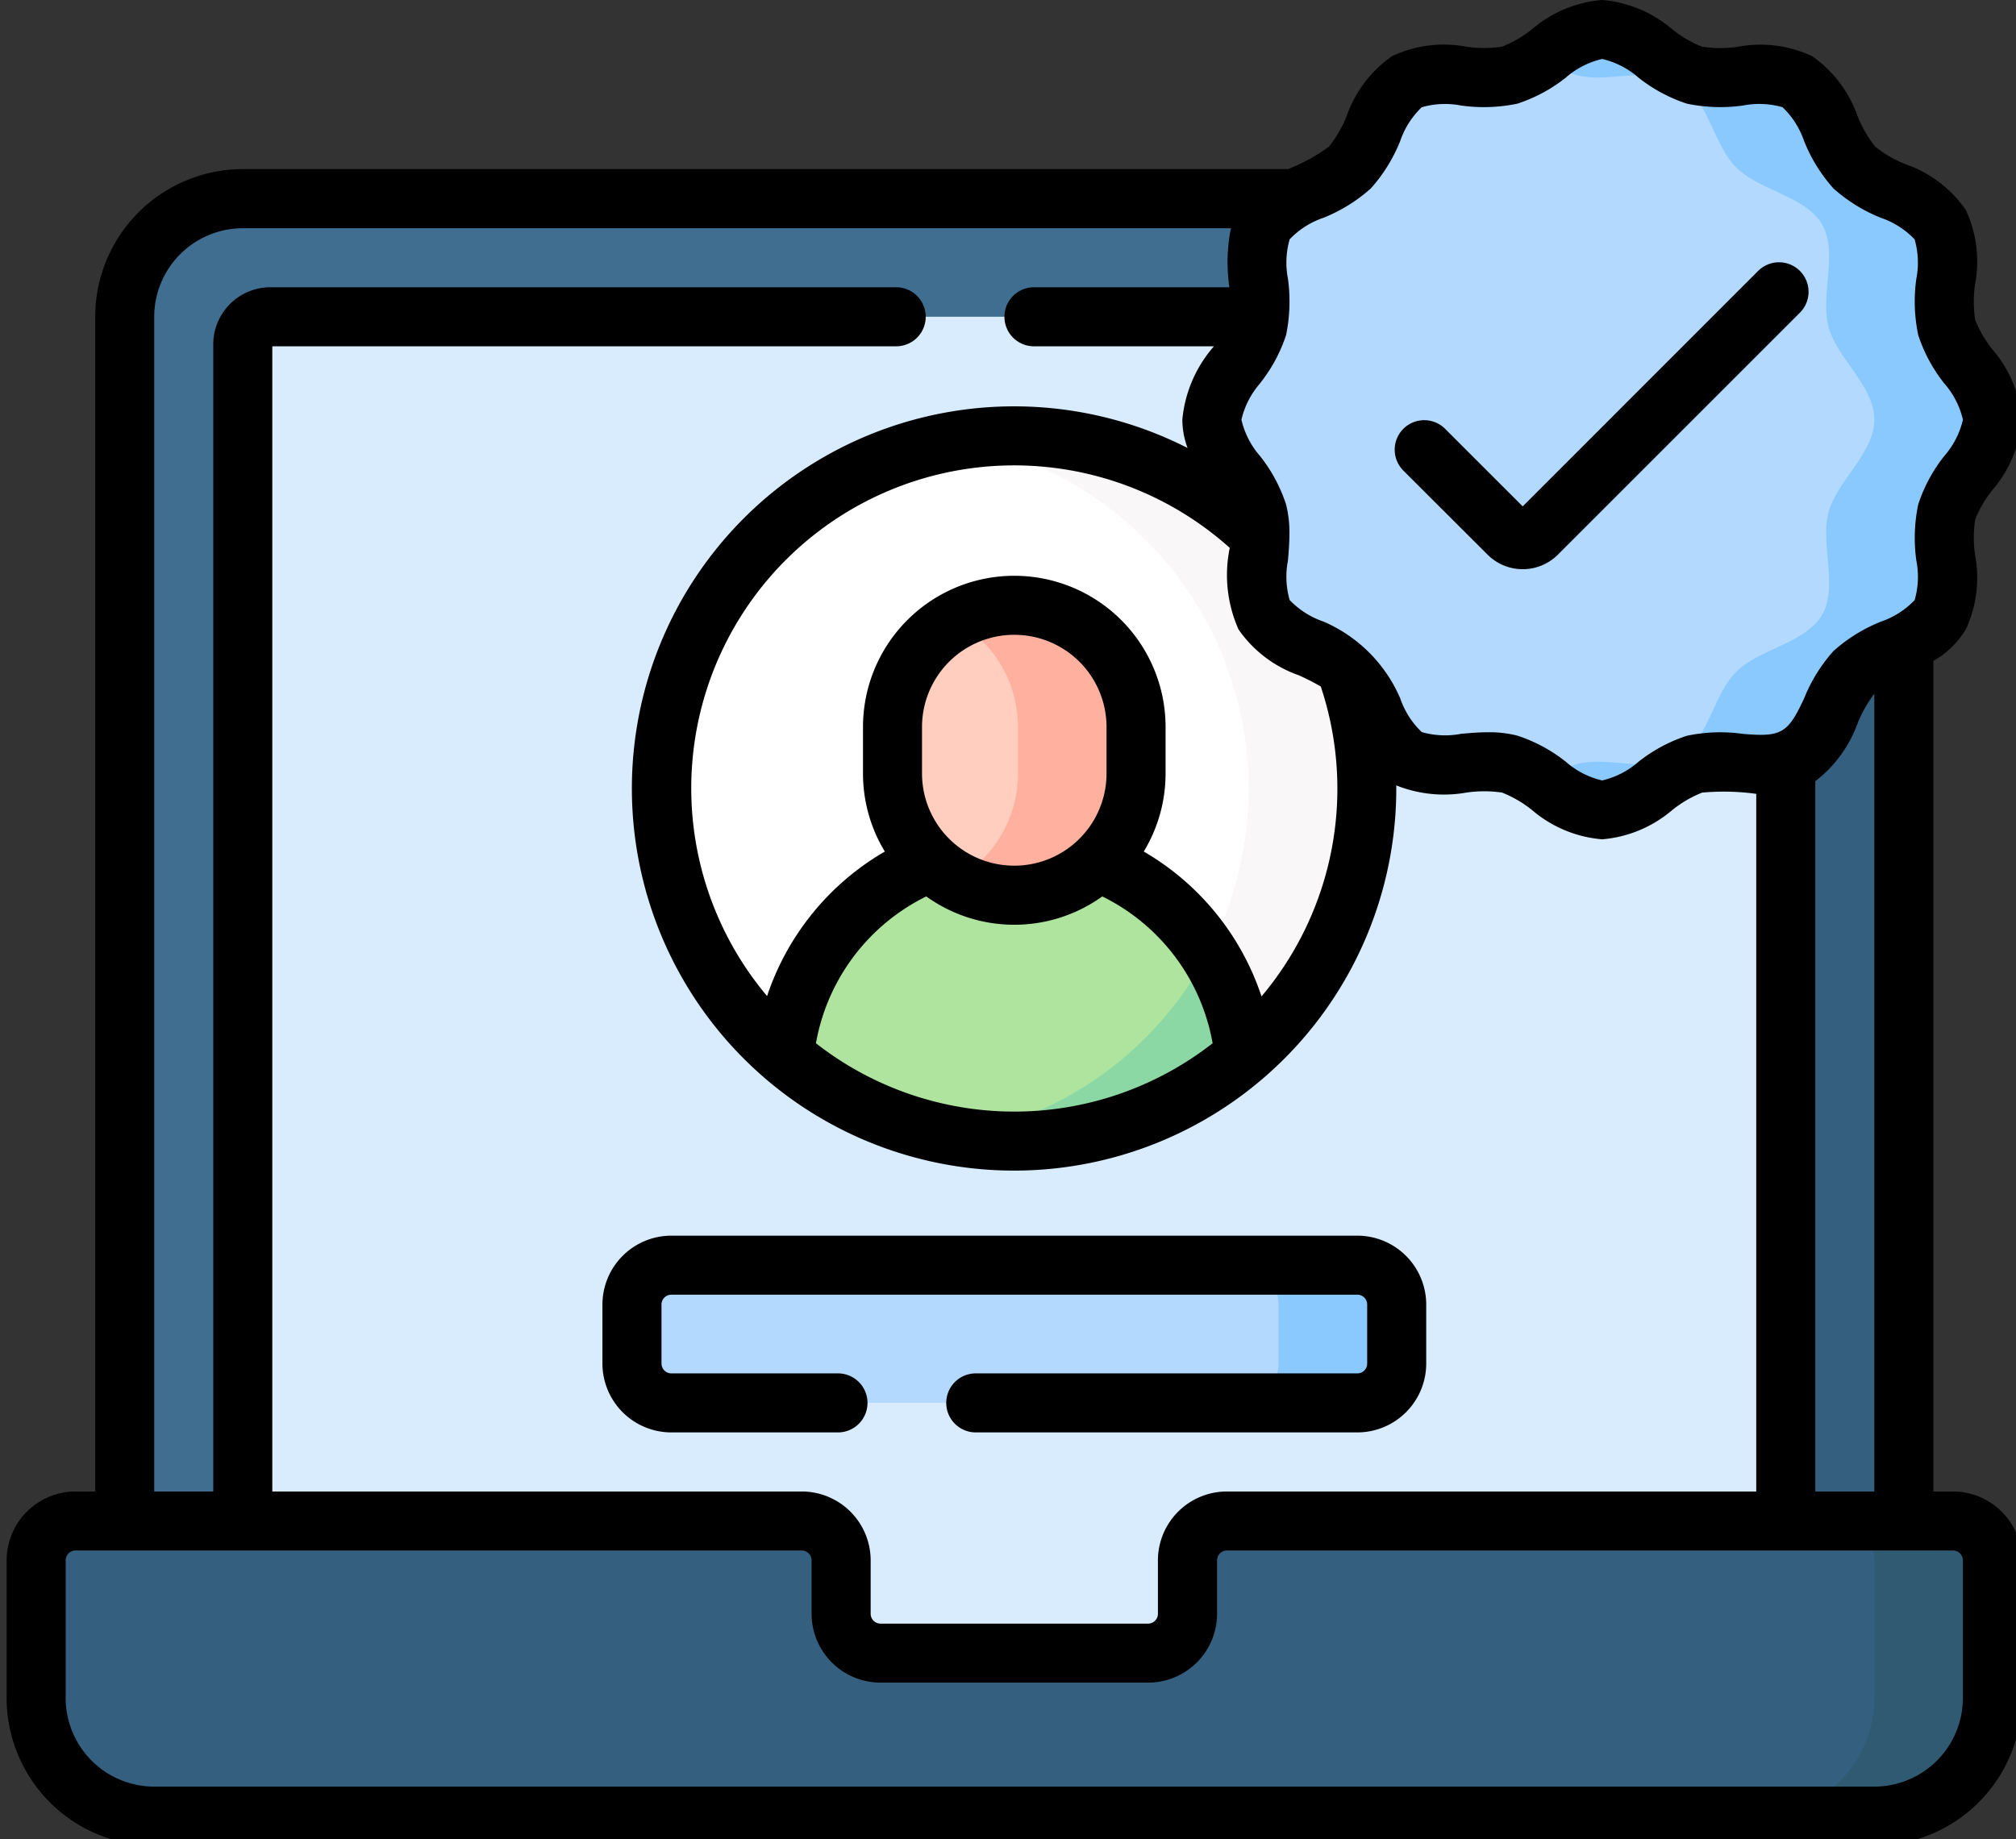 <svg xmlns="http://www.w3.org/2000/svg" xmlns:xlink="http://www.w3.org/1999/xlink" width="80" height="73" viewBox="0 0 80 73">
  <rect x="0" y="0" width="80" height="73" fill="#333333" stroke="none"/>
  <defs>
    <style>
      .cls-1 {
        fill: none;
      }

      .cls-2 {
        clip-path: url(#clip-path);
      }

      .cls-3 {
        fill: #3f6e90;
      }

      .cls-4 {
        fill: #355f7f;
      }

      .cls-5 {
        fill: #d8ecfe;
      }

      .cls-6 {
        fill: #305972;
      }

      .cls-7 {
        fill: #fff;
      }

      .cls-8 {
        fill: #f9f7f8;
      }

      .cls-9 {
        fill: #aee49e;
      }

      .cls-10 {
        fill: #8bd8a5;
      }

      .cls-11 {
        fill: #ffcebf;
      }

      .cls-12 {
        fill: #ffb09e;
      }

      .cls-13 {
        fill: #b3dafe;
      }

      .cls-14 {
        fill: #8ac9fe;
      }
    </style>
    <clipPath id="clip-path">
      <rect id="사각형_518" data-name="사각형 518" class="cls-1" width="80" height="73" transform="translate(0.001 0)"/>
    </clipPath>
  </defs>
  <g id="그룹_1053" data-name="그룹 1053" transform="translate(0.327 -0.001)">
    <g id="그룹_1052" data-name="그룹 1052" class="cls-2" transform="translate(-0.328 0)">
      <path id="패스_713" data-name="패스 713" class="cls-3" d="M30,107.274V55.188A4.686,4.686,0,0,1,34.686,50.5H95.915a4.686,4.686,0,0,1,4.686,4.686v52.086Z" transform="translate(-25.05 -42.614)"/>
      <path id="패스_714" data-name="패스 714" class="cls-4" d="M426.686,50.5H422a4.686,4.686,0,0,1,4.686,4.686v52.086h4.686V55.188a4.686,4.686,0,0,0-4.686-4.686" transform="translate(-355.822 -42.614)"/>
      <path id="패스_715" data-name="패스 715" class="cls-5" d="M60,134.931V81.6A1.093,1.093,0,0,1,61.093,80.5h59.042a1.093,1.093,0,0,1,1.093,1.093v53.335Z" transform="translate(-50.365 -67.928)"/>
      <path id="패스_716" data-name="패스 716" class="cls-4" d="M53.186,388.064v2.121a1.562,1.562,0,0,1-1.562,1.562H41.005a1.562,1.562,0,0,1-1.562-1.562v-2.121a1.562,1.562,0,0,0-1.562-1.562H9.062A1.562,1.562,0,0,0,7.5,388.064v5.467a4.686,4.686,0,0,0,4.686,4.686H80.443a4.686,4.686,0,0,0,4.686-4.686v-5.467a1.562,1.562,0,0,0-1.562-1.562H54.748A1.562,1.562,0,0,0,53.186,388.064Z" transform="translate(-6.065 -326.132)"/>
      <path id="패스_717" data-name="패스 717" class="cls-6" d="M452.31,386.5h-4.686a1.562,1.562,0,0,1,1.562,1.562v5.467a4.686,4.686,0,0,1-4.686,4.686h4.686a4.686,4.686,0,0,0,4.686-4.686v-5.467a1.562,1.562,0,0,0-1.562-1.562" transform="translate(-374.807 -326.132)"/>
      <path id="패스_718" data-name="패스 718" class="cls-7" d="M194.408,124.811a13.96,13.96,0,0,1-4.872,10.611c-2.449,2.107-5.635.4-9.119.4s-6.67,1.7-9.119-.4a13.991,13.991,0,1,1,23.11-10.611" transform="translate(-140.167 -93.511)"/>
      <path id="패스_719" data-name="패스 719" class="cls-8" d="M243.343,110.82a14.089,14.089,0,0,0-2.343.2,13.993,13.993,0,0,1,0,27.589,14.646,14.646,0,0,0,2.343-.163,13.658,13.658,0,0,0,9.119-3.021,13.991,13.991,0,0,0-9.119-24.6" transform="translate(-203.093 -93.511)"/>
      <path id="패스_720" data-name="패스 720" class="cls-9" d="M206.738,215.147a9.16,9.16,0,0,0-9.119,8.306,13.99,13.99,0,0,0,18.238,0,9.16,9.16,0,0,0-9.119-8.306" transform="translate(-166.488 -181.542)"/>
      <path id="패스_721" data-name="패스 721" class="cls-10" d="M251.078,242.06a14.006,14.006,0,0,1-10.037,7.285,14.034,14.034,0,0,0,11.455-3.182h0a9.107,9.107,0,0,0-1.418-4.1" transform="translate(-203.128 -204.252)"/>
      <path id="패스_722" data-name="패스 722" class="cls-11" d="M229.9,165.328a4.832,4.832,0,0,1-4.832-4.832v-1.843a4.832,4.832,0,1,1,9.664,0V160.5a4.832,4.832,0,0,1-4.832,4.832" transform="translate(-189.645 -129.795)"/>
      <path id="패스_723" data-name="패스 723" class="cls-12" d="M243.343,153.822a4.809,4.809,0,0,0-2.343.606,4.83,4.83,0,0,1,2.489,4.226V160.5A4.83,4.83,0,0,1,241,164.723a4.832,4.832,0,0,0,7.175-4.226v-1.843a4.832,4.832,0,0,0-4.832-4.832" transform="translate(-203.093 -129.796)"/>
      <path id="패스_724" data-name="패스 724" class="cls-13" d="M187.651,326.969H160.433a1.562,1.562,0,0,1-1.562-1.562v-2.343a1.562,1.562,0,0,1,1.562-1.562h27.219a1.562,1.562,0,0,1,1.562,1.562v2.343a1.562,1.562,0,0,1-1.562,1.562" transform="translate(-133.792 -271.285)"/>
      <path id="패스_725" data-name="패스 725" class="cls-14" d="M317.815,321.5h-4.686a1.562,1.562,0,0,1,1.562,1.562v2.343a1.562,1.562,0,0,1-1.562,1.562h4.686a1.562,1.562,0,0,0,1.562-1.562v-2.343a1.562,1.562,0,0,0-1.562-1.562" transform="translate(-263.956 -271.285)"/>
      <path id="패스_726" data-name="패스 726" class="cls-13" d="M337.171,22.989c0,1.327-1.486,2.441-1.813,3.665-.338,1.266.382,2.972-.26,4.081-.651,1.125-2.494,1.35-3.407,2.262s-1.138,2.756-2.263,3.407c-1.109.641-2.814-.079-4.08.26-1.224.327-2.338,1.813-3.664,1.813s-2.441-1.486-3.665-1.813c-1.266-.338-2.972.382-4.081-.26-1.125-.651-1.35-2.494-2.262-3.407s-2.756-1.138-3.407-2.262c-.641-1.109.079-2.814-.26-4.08-.327-1.224-1.813-2.338-1.813-3.665s1.486-2.441,1.813-3.665c.338-1.266-.382-2.972.26-4.081.651-1.125,2.494-1.35,3.407-2.262s1.138-2.756,2.262-3.407c1.109-.641,2.814.079,4.08-.26,1.224-.327,2.338-1.813,3.665-1.813s2.441,1.486,3.664,1.813c1.266.338,2.972-.382,4.081.26,1.125.651,1.35,2.494,2.262,3.407s2.756,1.138,3.407,2.262c.641,1.109-.079,2.814.26,4.08.327,1.224,1.813,2.338,1.813,3.665" transform="translate(-258.107 -6.331)"/>
      <path id="패스_727" data-name="패스 727" class="cls-14" d="M406.366,26.653c.327-1.224,1.813-2.338,1.813-3.665s-1.486-2.441-1.813-3.665c-.338-1.266.382-2.972-.26-4.081-.651-1.124-2.494-1.35-3.407-2.262s-1.138-2.756-2.263-3.407c-1.109-.641-2.814.079-4.081-.26-1.224-.327-2.337-1.813-3.664-1.813a4.509,4.509,0,0,0-2.343,1.113,4.484,4.484,0,0,0,1.322.7c1.266.338,2.972-.382,4.081.26,1.124.651,1.35,2.494,2.262,3.407s2.756,1.138,3.407,2.262c.641,1.109-.079,2.814.26,4.081.327,1.224,1.813,2.338,1.813,3.665s-1.486,2.441-1.813,3.665c-.338,1.266.382,2.972-.26,4.081-.651,1.124-2.494,1.35-3.407,2.262s-1.138,2.756-2.262,3.407c-1.109.641-2.814-.079-4.081.26a4.484,4.484,0,0,0-1.322.7,4.508,4.508,0,0,0,2.343,1.113c1.327,0,2.441-1.486,3.665-1.813,1.266-.338,2.972.382,4.081-.26,1.124-.651,1.35-2.494,2.262-3.407s2.756-1.138,3.407-2.262c.641-1.109-.079-2.815.26-4.081" transform="translate(-329.114 -6.331)"/>
      <path id="패스_728" data-name="패스 728" d="M58.768,22.016a1.972,1.972,0,0,0,2.789,0l9.624-9.624a1.172,1.172,0,0,0-1.657-1.657L60.162,20.1,57.1,17.039A1.172,1.172,0,1,0,55.447,18.7ZM77.239,59.2h-.781V26.234a3.55,3.55,0,0,0,1.284-1.244,4.835,4.835,0,0,0,.374-2.938,4.816,4.816,0,0,1,0-1.426,4.64,4.64,0,0,1,.683-1.174,4.9,4.9,0,0,0,1.17-2.793,4.9,4.9,0,0,0-1.17-2.793,4.631,4.631,0,0,1-.683-1.174,4.805,4.805,0,0,1,0-1.427,4.833,4.833,0,0,0-.374-2.938,4.863,4.863,0,0,0-2.381-1.806,4.725,4.725,0,0,1-1.211-.7,4.723,4.723,0,0,1-.7-1.211A4.863,4.863,0,0,0,71.645,2.23a4.836,4.836,0,0,0-2.938-.374,4.81,4.81,0,0,1-1.426,0,4.64,4.64,0,0,1-1.174-.683A4.9,4.9,0,0,0,63.313,0a4.9,4.9,0,0,0-2.793,1.17,4.631,4.631,0,0,1-1.174.683,4.8,4.8,0,0,1-1.427,0,4.832,4.832,0,0,0-2.938.374,4.864,4.864,0,0,0-1.806,2.381,4.728,4.728,0,0,1-.7,1.211,7.147,7.147,0,0,1-1.625.894H9.372a5.864,5.864,0,0,0-5.857,5.857V59.2H2.733A2.737,2.737,0,0,0,0,61.932V67.4a5.864,5.864,0,0,0,5.857,5.857H74.115A5.864,5.864,0,0,0,79.972,67.4V61.932A2.737,2.737,0,0,0,77.239,59.2m-27.5-43.986A6.156,6.156,0,0,0,50.772,13.3a6.653,6.653,0,0,0,.075-2.232A3.345,3.345,0,0,1,50.914,9.5a3.315,3.315,0,0,1,1.342-.855A6.369,6.369,0,0,0,54.135,7.48,6.368,6.368,0,0,0,55.3,5.6a3.35,3.35,0,0,1,.855-1.342,3.348,3.348,0,0,1,1.565-.068,6.481,6.481,0,0,0,2.232-.075,6.158,6.158,0,0,0,1.915-1.029,3.342,3.342,0,0,1,1.447-.745,3.342,3.342,0,0,1,1.447.745,6.157,6.157,0,0,0,1.916,1.029,6.481,6.481,0,0,0,2.232.074,3.342,3.342,0,0,1,1.565.068A3.35,3.35,0,0,1,71.328,5.6,6.369,6.369,0,0,0,72.493,7.48a6.37,6.37,0,0,0,1.879,1.165,3.351,3.351,0,0,1,1.342.856,3.35,3.35,0,0,1,.068,1.565,6.474,6.474,0,0,0,.075,2.232,6.158,6.158,0,0,0,1.029,1.915,3.342,3.342,0,0,1,.745,1.447,3.342,3.342,0,0,1-.745,1.447,6.157,6.157,0,0,0-1.029,1.916,6.484,6.484,0,0,0-.074,2.232,3.346,3.346,0,0,1-.068,1.565,3.351,3.351,0,0,1-1.342.856,6.37,6.37,0,0,0-1.879,1.165,6.37,6.37,0,0,0-1.165,1.879c-.644,1.384-.895,1.541-2.42,1.41a6.474,6.474,0,0,0-2.232.074,6.163,6.163,0,0,0-1.916,1.029,3.341,3.341,0,0,1-1.446.745,3.341,3.341,0,0,1-1.446-.745A6.156,6.156,0,0,0,59.952,29.2a4.452,4.452,0,0,0-1.153-.135c-.372,0-.737.031-1.079.061a3.345,3.345,0,0,1-1.564-.068,3.351,3.351,0,0,1-.856-1.342,5.821,5.821,0,0,0-3.044-3.044,3.35,3.35,0,0,1-1.342-.855,3.346,3.346,0,0,1-.068-1.564c.026-.307.053-.633.058-.965,0-.016,0-.031,0-.047a4.539,4.539,0,0,0-.133-1.219,6.163,6.163,0,0,0-1.029-1.916A3.341,3.341,0,0,1,49,16.659,3.339,3.339,0,0,1,49.743,15.213ZM74.115,27.534V59.2H71.772V31.008a5.072,5.072,0,0,0,1.68-2.3,5.119,5.119,0,0,1,.663-1.172M51.267,26.8a8.923,8.923,0,0,1,.882.45,12.8,12.8,0,0,1-2.352,12.3A10.448,10.448,0,0,0,45.124,33.8a5.967,5.967,0,0,0,.866-3.1V28.858a6,6,0,0,0-12.007,0V30.7a5.967,5.967,0,0,0,.866,3.1,10.448,10.448,0,0,0-4.672,5.737,12.814,12.814,0,0,1,18.36-17.79,5.311,5.311,0,0,0,.349,3.239A4.866,4.866,0,0,0,51.267,26.8ZM36.494,35.581a5.984,5.984,0,0,0,6.984,0,8.054,8.054,0,0,1,4.379,5.828,12.776,12.776,0,0,1-15.741,0A8.054,8.054,0,0,1,36.494,35.581ZM36.325,30.7V28.858a3.661,3.661,0,0,1,7.322,0V30.7a3.661,3.661,0,1,1-7.322,0M5.857,12.574A3.518,3.518,0,0,1,9.372,9.06H48.584a6.777,6.777,0,0,0-.061,2.343H40.767a1.171,1.171,0,0,0,0,2.343H47.91a5.129,5.129,0,0,0-1.255,2.913,3.232,3.232,0,0,0,.208,1.123,15.167,15.167,0,1,0,8.282,13.392,5.1,5.1,0,0,0,2.775.287,4.806,4.806,0,0,1,1.427,0,4.637,4.637,0,0,1,1.174.683,4.9,4.9,0,0,0,2.793,1.17,4.9,4.9,0,0,0,2.793-1.17,4.638,4.638,0,0,1,1.174-.683,9.434,9.434,0,0,1,2.148.049V59.2H48.419a2.737,2.737,0,0,0-2.733,2.733v2.121a.391.391,0,0,1-.39.39H34.677a.391.391,0,0,1-.39-.39V61.932A2.737,2.737,0,0,0,31.553,59.2H10.543V13.746H35.3a1.171,1.171,0,0,0,0-2.343H10.465A2.267,2.267,0,0,0,8.2,13.667V59.2H5.857ZM77.629,67.4a3.518,3.518,0,0,1-3.514,3.514H5.857A3.518,3.518,0,0,1,2.343,67.4V61.932a.391.391,0,0,1,.39-.39H31.553a.391.391,0,0,1,.39.39v2.121a2.737,2.737,0,0,0,2.733,2.733H45.3a2.737,2.737,0,0,0,2.733-2.733V61.932a.391.391,0,0,1,.39-.39H77.239a.391.391,0,0,1,.39.39ZM23.643,51.779v2.343a2.737,2.737,0,0,0,2.733,2.733h6.614a1.171,1.171,0,0,0,0-2.343H26.377a.391.391,0,0,1-.39-.39V51.779a.391.391,0,0,1,.39-.39H53.6a.391.391,0,0,1,.39.39v2.343a.391.391,0,0,1-.39.39H38.458a1.171,1.171,0,1,0,0,2.343H53.6a2.737,2.737,0,0,0,2.733-2.733V51.779A2.737,2.737,0,0,0,53.6,49.046H26.377A2.737,2.737,0,0,0,23.643,51.779Z" transform="translate(0.264 0)"/>
    </g>
  </g>
</svg>
